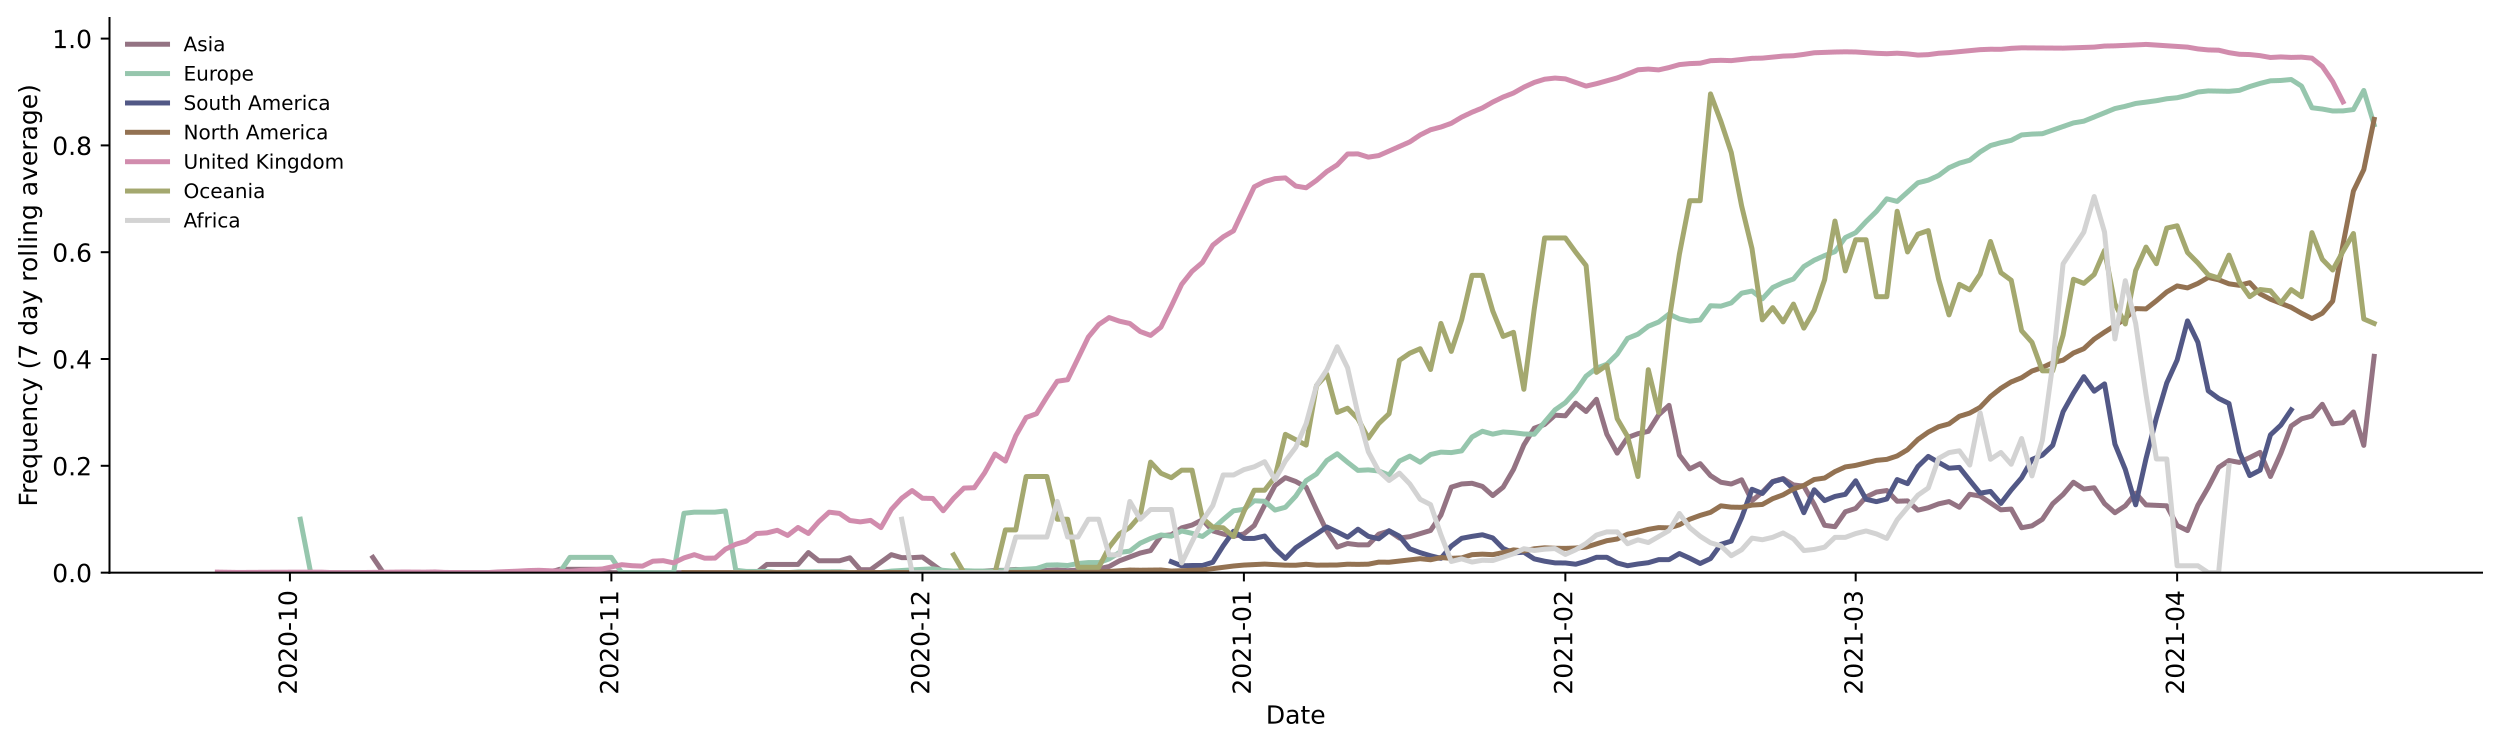 <?xml version="1.0" encoding="utf-8" standalone="no"?>
<!DOCTYPE svg PUBLIC "-//W3C//DTD SVG 1.1//EN"
  "http://www.w3.org/Graphics/SVG/1.1/DTD/svg11.dtd">
<!-- Created with matplotlib (https://matplotlib.org/) -->
<svg height="298.621pt" version="1.1" viewBox="0 0 999.581 298.621" width="999.581pt" xmlns="http://www.w3.org/2000/svg" xmlns:xlink="http://www.w3.org/1999/xlink">
 <defs>
  <style type="text/css">*{stroke-linecap:butt;stroke-linejoin:round;}</style>
 </defs>
 <g id="figure_1">
  <g id="patch_1">
   <path d="M 0 298.621 
L 999.581 298.621 
L 999.581 0 
L 0 0 
z
" style="fill:#ffffff;"/>
  </g>
  <g id="axes_1">
   <g id="patch_2">
    <path d="M 43.781 228.96 
L 992.381 228.96 
L 992.381 7.2 
L 43.781 7.2 
z
" style="fill:#ffffff;"/>
   </g>
   <g id="matplotlib.axis_1">
    <g id="xtick_1">
     <g id="line2d_1">
      <defs>
       <path d="M 0 0 
L 0 3.5 
" id="m23e1d01423" style="stroke:#000000;stroke-width:0.8;"/>
      </defs>
      <g>
       <use style="stroke:#000000;stroke-width:0.8;" x="115.921" xlink:href="#m23e1d01423" y="228.96"/>
      </g>
     </g>
     <g id="text_1">
      <!-- 2020-10 -->
      <g transform="translate(118.681 277.743)rotate(-90)scale(0.1 -0.1)">
       <defs>
        <path d="M 19.188 8.297 
L 53.609 8.297 
L 53.609 0 
L 7.328 0 
L 7.328 8.297 
Q 12.938 14.109 22.625 23.891 
Q 32.328 33.688 34.812 36.531 
Q 39.547 41.844 41.422 45.531 
Q 43.312 49.219 43.312 52.781 
Q 43.312 58.594 39.234 62.25 
Q 35.156 65.922 28.609 65.922 
Q 23.969 65.922 18.812 64.312 
Q 13.672 62.703 7.812 59.422 
L 7.812 69.391 
Q 13.766 71.781 18.938 73 
Q 24.125 74.219 28.422 74.219 
Q 39.75 74.219 46.484 68.547 
Q 53.219 62.891 53.219 53.422 
Q 53.219 48.922 51.531 44.891 
Q 49.859 40.875 45.406 35.406 
Q 44.188 33.984 37.641 27.219 
Q 31.109 20.453 19.188 8.297 
z
" id="DejaVuSans-50"/>
        <path d="M 31.781 66.406 
Q 24.172 66.406 20.328 58.906 
Q 16.5 51.422 16.5 36.375 
Q 16.5 21.391 20.328 13.891 
Q 24.172 6.391 31.781 6.391 
Q 39.453 6.391 43.281 13.891 
Q 47.125 21.391 47.125 36.375 
Q 47.125 51.422 43.281 58.906 
Q 39.453 66.406 31.781 66.406 
z
M 31.781 74.219 
Q 44.047 74.219 50.516 64.516 
Q 56.984 54.828 56.984 36.375 
Q 56.984 17.969 50.516 8.266 
Q 44.047 -1.422 31.781 -1.422 
Q 19.531 -1.422 13.062 8.266 
Q 6.594 17.969 6.594 36.375 
Q 6.594 54.828 13.062 64.516 
Q 19.531 74.219 31.781 74.219 
z
" id="DejaVuSans-48"/>
        <path d="M 4.891 31.391 
L 31.203 31.391 
L 31.203 23.391 
L 4.891 23.391 
z
" id="DejaVuSans-45"/>
        <path d="M 12.406 8.297 
L 28.516 8.297 
L 28.516 63.922 
L 10.984 60.406 
L 10.984 69.391 
L 28.422 72.906 
L 38.281 72.906 
L 38.281 8.297 
L 54.391 8.297 
L 54.391 0 
L 12.406 0 
z
" id="DejaVuSans-49"/>
       </defs>
       <use xlink:href="#DejaVuSans-50"/>
       <use x="63.623" xlink:href="#DejaVuSans-48"/>
       <use x="127.246" xlink:href="#DejaVuSans-50"/>
       <use x="190.869" xlink:href="#DejaVuSans-48"/>
       <use x="254.492" xlink:href="#DejaVuSans-45"/>
       <use x="290.576" xlink:href="#DejaVuSans-49"/>
       <use x="354.199" xlink:href="#DejaVuSans-48"/>
      </g>
     </g>
    </g>
    <g id="xtick_2">
     <g id="line2d_2">
      <g>
       <use style="stroke:#000000;stroke-width:0.8;" x="244.447" xlink:href="#m23e1d01423" y="228.96"/>
      </g>
     </g>
     <g id="text_2">
      <!-- 2020-11 -->
      <g transform="translate(247.206 277.743)rotate(-90)scale(0.1 -0.1)">
       <use xlink:href="#DejaVuSans-50"/>
       <use x="63.623" xlink:href="#DejaVuSans-48"/>
       <use x="127.246" xlink:href="#DejaVuSans-50"/>
       <use x="190.869" xlink:href="#DejaVuSans-48"/>
       <use x="254.492" xlink:href="#DejaVuSans-45"/>
       <use x="290.576" xlink:href="#DejaVuSans-49"/>
       <use x="354.199" xlink:href="#DejaVuSans-49"/>
      </g>
     </g>
    </g>
    <g id="xtick_3">
     <g id="line2d_3">
      <g>
       <use style="stroke:#000000;stroke-width:0.8;" x="368.826" xlink:href="#m23e1d01423" y="228.96"/>
      </g>
     </g>
     <g id="text_3">
      <!-- 2020-12 -->
      <g transform="translate(371.585 277.743)rotate(-90)scale(0.1 -0.1)">
       <use xlink:href="#DejaVuSans-50"/>
       <use x="63.623" xlink:href="#DejaVuSans-48"/>
       <use x="127.246" xlink:href="#DejaVuSans-50"/>
       <use x="190.869" xlink:href="#DejaVuSans-48"/>
       <use x="254.492" xlink:href="#DejaVuSans-45"/>
       <use x="290.576" xlink:href="#DejaVuSans-49"/>
       <use x="354.199" xlink:href="#DejaVuSans-50"/>
      </g>
     </g>
    </g>
    <g id="xtick_4">
     <g id="line2d_4">
      <g>
       <use style="stroke:#000000;stroke-width:0.8;" x="497.351" xlink:href="#m23e1d01423" y="228.96"/>
      </g>
     </g>
     <g id="text_4">
      <!-- 2021-01 -->
      <g transform="translate(500.111 277.743)rotate(-90)scale(0.1 -0.1)">
       <use xlink:href="#DejaVuSans-50"/>
       <use x="63.623" xlink:href="#DejaVuSans-48"/>
       <use x="127.246" xlink:href="#DejaVuSans-50"/>
       <use x="190.869" xlink:href="#DejaVuSans-49"/>
       <use x="254.492" xlink:href="#DejaVuSans-45"/>
       <use x="290.576" xlink:href="#DejaVuSans-48"/>
       <use x="354.199" xlink:href="#DejaVuSans-49"/>
      </g>
     </g>
    </g>
    <g id="xtick_5">
     <g id="line2d_5">
      <g>
       <use style="stroke:#000000;stroke-width:0.8;" x="625.877" xlink:href="#m23e1d01423" y="228.96"/>
      </g>
     </g>
     <g id="text_5">
      <!-- 2021-02 -->
      <g transform="translate(628.636 277.743)rotate(-90)scale(0.1 -0.1)">
       <use xlink:href="#DejaVuSans-50"/>
       <use x="63.623" xlink:href="#DejaVuSans-48"/>
       <use x="127.246" xlink:href="#DejaVuSans-50"/>
       <use x="190.869" xlink:href="#DejaVuSans-49"/>
       <use x="254.492" xlink:href="#DejaVuSans-45"/>
       <use x="290.576" xlink:href="#DejaVuSans-48"/>
       <use x="354.199" xlink:href="#DejaVuSans-50"/>
      </g>
     </g>
    </g>
    <g id="xtick_6">
     <g id="line2d_6">
      <g>
       <use style="stroke:#000000;stroke-width:0.8;" x="741.964" xlink:href="#m23e1d01423" y="228.96"/>
      </g>
     </g>
     <g id="text_6">
      <!-- 2021-03 -->
      <g transform="translate(744.723 277.743)rotate(-90)scale(0.1 -0.1)">
       <defs>
        <path d="M 40.578 39.312 
Q 47.656 37.797 51.625 33 
Q 55.609 28.219 55.609 21.188 
Q 55.609 10.406 48.188 4.484 
Q 40.766 -1.422 27.094 -1.422 
Q 22.516 -1.422 17.656 -0.516 
Q 12.797 0.391 7.625 2.203 
L 7.625 11.719 
Q 11.719 9.328 16.594 8.109 
Q 21.484 6.891 26.812 6.891 
Q 36.078 6.891 40.938 10.547 
Q 45.797 14.203 45.797 21.188 
Q 45.797 27.641 41.281 31.266 
Q 36.766 34.906 28.719 34.906 
L 20.219 34.906 
L 20.219 43.016 
L 29.109 43.016 
Q 36.375 43.016 40.234 45.922 
Q 44.094 48.828 44.094 54.297 
Q 44.094 59.906 40.109 62.906 
Q 36.141 65.922 28.719 65.922 
Q 24.656 65.922 20.016 65.031 
Q 15.375 64.156 9.812 62.312 
L 9.812 71.094 
Q 15.438 72.656 20.344 73.438 
Q 25.25 74.219 29.594 74.219 
Q 40.828 74.219 47.359 69.109 
Q 53.906 64.016 53.906 55.328 
Q 53.906 49.266 50.438 45.094 
Q 46.969 40.922 40.578 39.312 
z
" id="DejaVuSans-51"/>
       </defs>
       <use xlink:href="#DejaVuSans-50"/>
       <use x="63.623" xlink:href="#DejaVuSans-48"/>
       <use x="127.246" xlink:href="#DejaVuSans-50"/>
       <use x="190.869" xlink:href="#DejaVuSans-49"/>
       <use x="254.492" xlink:href="#DejaVuSans-45"/>
       <use x="290.576" xlink:href="#DejaVuSans-48"/>
       <use x="354.199" xlink:href="#DejaVuSans-51"/>
      </g>
     </g>
    </g>
    <g id="xtick_7">
     <g id="line2d_7">
      <g>
       <use style="stroke:#000000;stroke-width:0.8;" x="870.489" xlink:href="#m23e1d01423" y="228.96"/>
      </g>
     </g>
     <g id="text_7">
      <!-- 2021-04 -->
      <g transform="translate(873.249 277.743)rotate(-90)scale(0.1 -0.1)">
       <defs>
        <path d="M 37.797 64.312 
L 12.891 25.391 
L 37.797 25.391 
z
M 35.203 72.906 
L 47.609 72.906 
L 47.609 25.391 
L 58.016 25.391 
L 58.016 17.188 
L 47.609 17.188 
L 47.609 0 
L 37.797 0 
L 37.797 17.188 
L 4.891 17.188 
L 4.891 26.703 
z
" id="DejaVuSans-52"/>
       </defs>
       <use xlink:href="#DejaVuSans-50"/>
       <use x="63.623" xlink:href="#DejaVuSans-48"/>
       <use x="127.246" xlink:href="#DejaVuSans-50"/>
       <use x="190.869" xlink:href="#DejaVuSans-49"/>
       <use x="254.492" xlink:href="#DejaVuSans-45"/>
       <use x="290.576" xlink:href="#DejaVuSans-48"/>
       <use x="354.199" xlink:href="#DejaVuSans-52"/>
      </g>
     </g>
    </g>
    <g id="text_8">
     <!-- Date -->
     <g transform="translate(506.13 289.341)scale(0.1 -0.1)">
      <defs>
       <path d="M 19.672 64.797 
L 19.672 8.109 
L 31.594 8.109 
Q 46.688 8.109 53.688 14.938 
Q 60.688 21.781 60.688 36.531 
Q 60.688 51.172 53.688 57.984 
Q 46.688 64.797 31.594 64.797 
z
M 9.812 72.906 
L 30.078 72.906 
Q 51.266 72.906 61.172 64.094 
Q 71.094 55.281 71.094 36.531 
Q 71.094 17.672 61.125 8.828 
Q 51.172 0 30.078 0 
L 9.812 0 
z
" id="DejaVuSans-68"/>
       <path d="M 34.281 27.484 
Q 23.391 27.484 19.188 25 
Q 14.984 22.516 14.984 16.5 
Q 14.984 11.719 18.141 8.906 
Q 21.297 6.109 26.703 6.109 
Q 34.188 6.109 38.703 11.406 
Q 43.219 16.703 43.219 25.484 
L 43.219 27.484 
z
M 52.203 31.203 
L 52.203 0 
L 43.219 0 
L 43.219 8.297 
Q 40.141 3.328 35.547 0.953 
Q 30.953 -1.422 24.312 -1.422 
Q 15.922 -1.422 10.953 3.297 
Q 6 8.016 6 15.922 
Q 6 25.141 12.172 29.828 
Q 18.359 34.516 30.609 34.516 
L 43.219 34.516 
L 43.219 35.406 
Q 43.219 41.609 39.141 45 
Q 35.062 48.391 27.688 48.391 
Q 23 48.391 18.547 47.266 
Q 14.109 46.141 10.016 43.891 
L 10.016 52.203 
Q 14.938 54.109 19.578 55.047 
Q 24.219 56 28.609 56 
Q 40.484 56 46.344 49.844 
Q 52.203 43.703 52.203 31.203 
z
" id="DejaVuSans-97"/>
       <path d="M 18.312 70.219 
L 18.312 54.688 
L 36.812 54.688 
L 36.812 47.703 
L 18.312 47.703 
L 18.312 18.016 
Q 18.312 11.328 20.141 9.422 
Q 21.969 7.516 27.594 7.516 
L 36.812 7.516 
L 36.812 0 
L 27.594 0 
Q 17.188 0 13.234 3.875 
Q 9.281 7.766 9.281 18.016 
L 9.281 47.703 
L 2.688 47.703 
L 2.688 54.688 
L 9.281 54.688 
L 9.281 70.219 
z
" id="DejaVuSans-116"/>
       <path d="M 56.203 29.594 
L 56.203 25.203 
L 14.891 25.203 
Q 15.484 15.922 20.484 11.062 
Q 25.484 6.203 34.422 6.203 
Q 39.594 6.203 44.453 7.469 
Q 49.312 8.734 54.109 11.281 
L 54.109 2.781 
Q 49.266 0.734 44.188 -0.344 
Q 39.109 -1.422 33.891 -1.422 
Q 20.797 -1.422 13.156 6.188 
Q 5.516 13.812 5.516 26.812 
Q 5.516 40.234 12.766 48.109 
Q 20.016 56 32.328 56 
Q 43.359 56 49.781 48.891 
Q 56.203 41.797 56.203 29.594 
z
M 47.219 32.234 
Q 47.125 39.594 43.094 43.984 
Q 39.062 48.391 32.422 48.391 
Q 24.906 48.391 20.391 44.141 
Q 15.875 39.891 15.188 32.172 
z
" id="DejaVuSans-101"/>
      </defs>
      <use xlink:href="#DejaVuSans-68"/>
      <use x="77.002" xlink:href="#DejaVuSans-97"/>
      <use x="138.281" xlink:href="#DejaVuSans-116"/>
      <use x="177.49" xlink:href="#DejaVuSans-101"/>
     </g>
    </g>
   </g>
   <g id="matplotlib.axis_2">
    <g id="ytick_1">
     <g id="line2d_8">
      <defs>
       <path d="M 0 0 
L -3.5 0 
" id="m9b2d8caaba" style="stroke:#000000;stroke-width:0.8;"/>
      </defs>
      <g>
       <use style="stroke:#000000;stroke-width:0.8;" x="43.781" xlink:href="#m9b2d8caaba" y="228.96"/>
      </g>
     </g>
     <g id="text_9">
      <!-- 0.0 -->
      <g transform="translate(20.878 232.759)scale(0.1 -0.1)">
       <defs>
        <path d="M 10.688 12.406 
L 21 12.406 
L 21 0 
L 10.688 0 
z
" id="DejaVuSans-46"/>
       </defs>
       <use xlink:href="#DejaVuSans-48"/>
       <use x="63.623" xlink:href="#DejaVuSans-46"/>
       <use x="95.41" xlink:href="#DejaVuSans-48"/>
      </g>
     </g>
    </g>
    <g id="ytick_2">
     <g id="line2d_9">
      <g>
       <use style="stroke:#000000;stroke-width:0.8;" x="43.781" xlink:href="#m9b2d8caaba" y="186.254"/>
      </g>
     </g>
     <g id="text_10">
      <!-- 0.2 -->
      <g transform="translate(20.878 190.054)scale(0.1 -0.1)">
       <use xlink:href="#DejaVuSans-48"/>
       <use x="63.623" xlink:href="#DejaVuSans-46"/>
       <use x="95.41" xlink:href="#DejaVuSans-50"/>
      </g>
     </g>
    </g>
    <g id="ytick_3">
     <g id="line2d_10">
      <g>
       <use style="stroke:#000000;stroke-width:0.8;" x="43.781" xlink:href="#m9b2d8caaba" y="143.549"/>
      </g>
     </g>
     <g id="text_11">
      <!-- 0.4 -->
      <g transform="translate(20.878 147.348)scale(0.1 -0.1)">
       <use xlink:href="#DejaVuSans-48"/>
       <use x="63.623" xlink:href="#DejaVuSans-46"/>
       <use x="95.41" xlink:href="#DejaVuSans-52"/>
      </g>
     </g>
    </g>
    <g id="ytick_4">
     <g id="line2d_11">
      <g>
       <use style="stroke:#000000;stroke-width:0.8;" x="43.781" xlink:href="#m9b2d8caaba" y="100.843"/>
      </g>
     </g>
     <g id="text_12">
      <!-- 0.6 -->
      <g transform="translate(20.878 104.643)scale(0.1 -0.1)">
       <defs>
        <path d="M 33.016 40.375 
Q 26.375 40.375 22.484 35.828 
Q 18.609 31.297 18.609 23.391 
Q 18.609 15.531 22.484 10.953 
Q 26.375 6.391 33.016 6.391 
Q 39.656 6.391 43.531 10.953 
Q 47.406 15.531 47.406 23.391 
Q 47.406 31.297 43.531 35.828 
Q 39.656 40.375 33.016 40.375 
z
M 52.594 71.297 
L 52.594 62.312 
Q 48.875 64.062 45.094 64.984 
Q 41.312 65.922 37.594 65.922 
Q 27.828 65.922 22.672 59.328 
Q 17.531 52.734 16.797 39.406 
Q 19.672 43.656 24.016 45.922 
Q 28.375 48.188 33.594 48.188 
Q 44.578 48.188 50.953 41.516 
Q 57.328 34.859 57.328 23.391 
Q 57.328 12.156 50.688 5.359 
Q 44.047 -1.422 33.016 -1.422 
Q 20.359 -1.422 13.672 8.266 
Q 6.984 17.969 6.984 36.375 
Q 6.984 53.656 15.188 63.938 
Q 23.391 74.219 37.203 74.219 
Q 40.922 74.219 44.703 73.484 
Q 48.484 72.75 52.594 71.297 
z
" id="DejaVuSans-54"/>
       </defs>
       <use xlink:href="#DejaVuSans-48"/>
       <use x="63.623" xlink:href="#DejaVuSans-46"/>
       <use x="95.41" xlink:href="#DejaVuSans-54"/>
      </g>
     </g>
    </g>
    <g id="ytick_5">
     <g id="line2d_12">
      <g>
       <use style="stroke:#000000;stroke-width:0.8;" x="43.781" xlink:href="#m9b2d8caaba" y="58.138"/>
      </g>
     </g>
     <g id="text_13">
      <!-- 0.8 -->
      <g transform="translate(20.878 61.937)scale(0.1 -0.1)">
       <defs>
        <path d="M 31.781 34.625 
Q 24.75 34.625 20.719 30.859 
Q 16.703 27.094 16.703 20.516 
Q 16.703 13.922 20.719 10.156 
Q 24.75 6.391 31.781 6.391 
Q 38.812 6.391 42.859 10.172 
Q 46.922 13.969 46.922 20.516 
Q 46.922 27.094 42.891 30.859 
Q 38.875 34.625 31.781 34.625 
z
M 21.922 38.812 
Q 15.578 40.375 12.031 44.719 
Q 8.5 49.078 8.5 55.328 
Q 8.5 64.062 14.719 69.141 
Q 20.953 74.219 31.781 74.219 
Q 42.672 74.219 48.875 69.141 
Q 55.078 64.062 55.078 55.328 
Q 55.078 49.078 51.531 44.719 
Q 48 40.375 41.703 38.812 
Q 48.828 37.156 52.797 32.312 
Q 56.781 27.484 56.781 20.516 
Q 56.781 9.906 50.312 4.234 
Q 43.844 -1.422 31.781 -1.422 
Q 19.734 -1.422 13.25 4.234 
Q 6.781 9.906 6.781 20.516 
Q 6.781 27.484 10.781 32.312 
Q 14.797 37.156 21.922 38.812 
z
M 18.312 54.391 
Q 18.312 48.734 21.844 45.562 
Q 25.391 42.391 31.781 42.391 
Q 38.141 42.391 41.719 45.562 
Q 45.312 48.734 45.312 54.391 
Q 45.312 60.062 41.719 63.234 
Q 38.141 66.406 31.781 66.406 
Q 25.391 66.406 21.844 63.234 
Q 18.312 60.062 18.312 54.391 
z
" id="DejaVuSans-56"/>
       </defs>
       <use xlink:href="#DejaVuSans-48"/>
       <use x="63.623" xlink:href="#DejaVuSans-46"/>
       <use x="95.41" xlink:href="#DejaVuSans-56"/>
      </g>
     </g>
    </g>
    <g id="ytick_6">
     <g id="line2d_13">
      <g>
       <use style="stroke:#000000;stroke-width:0.8;" x="43.781" xlink:href="#m9b2d8caaba" y="15.432"/>
      </g>
     </g>
     <g id="text_14">
      <!-- 1.0 -->
      <g transform="translate(20.878 19.232)scale(0.1 -0.1)">
       <use xlink:href="#DejaVuSans-49"/>
       <use x="63.623" xlink:href="#DejaVuSans-46"/>
       <use x="95.41" xlink:href="#DejaVuSans-48"/>
      </g>
     </g>
    </g>
    <g id="text_15">
     <!-- Frequency (7 day rolling average) -->
     <g transform="translate(14.798 202.529)rotate(-90)scale(0.1 -0.1)">
      <defs>
       <path d="M 9.812 72.906 
L 51.703 72.906 
L 51.703 64.594 
L 19.672 64.594 
L 19.672 43.109 
L 48.578 43.109 
L 48.578 34.812 
L 19.672 34.812 
L 19.672 0 
L 9.812 0 
z
" id="DejaVuSans-70"/>
       <path d="M 41.109 46.297 
Q 39.594 47.172 37.812 47.578 
Q 36.031 48 33.891 48 
Q 26.266 48 22.188 43.047 
Q 18.109 38.094 18.109 28.812 
L 18.109 0 
L 9.078 0 
L 9.078 54.688 
L 18.109 54.688 
L 18.109 46.188 
Q 20.953 51.172 25.484 53.578 
Q 30.031 56 36.531 56 
Q 37.453 56 38.578 55.875 
Q 39.703 55.766 41.062 55.516 
z
" id="DejaVuSans-114"/>
       <path d="M 14.797 27.297 
Q 14.797 17.391 18.875 11.75 
Q 22.953 6.109 30.078 6.109 
Q 37.203 6.109 41.297 11.75 
Q 45.406 17.391 45.406 27.297 
Q 45.406 37.203 41.297 42.844 
Q 37.203 48.484 30.078 48.484 
Q 22.953 48.484 18.875 42.844 
Q 14.797 37.203 14.797 27.297 
z
M 45.406 8.203 
Q 42.578 3.328 38.25 0.953 
Q 33.938 -1.422 27.875 -1.422 
Q 17.969 -1.422 11.734 6.484 
Q 5.516 14.406 5.516 27.297 
Q 5.516 40.188 11.734 48.094 
Q 17.969 56 27.875 56 
Q 33.938 56 38.25 53.625 
Q 42.578 51.266 45.406 46.391 
L 45.406 54.688 
L 54.391 54.688 
L 54.391 -20.797 
L 45.406 -20.797 
z
" id="DejaVuSans-113"/>
       <path d="M 8.5 21.578 
L 8.5 54.688 
L 17.484 54.688 
L 17.484 21.922 
Q 17.484 14.156 20.5 10.266 
Q 23.531 6.391 29.594 6.391 
Q 36.859 6.391 41.078 11.031 
Q 45.312 15.672 45.312 23.688 
L 45.312 54.688 
L 54.297 54.688 
L 54.297 0 
L 45.312 0 
L 45.312 8.406 
Q 42.047 3.422 37.719 1 
Q 33.406 -1.422 27.688 -1.422 
Q 18.266 -1.422 13.375 4.438 
Q 8.5 10.297 8.5 21.578 
z
M 31.109 56 
z
" id="DejaVuSans-117"/>
       <path d="M 54.891 33.016 
L 54.891 0 
L 45.906 0 
L 45.906 32.719 
Q 45.906 40.484 42.875 44.328 
Q 39.844 48.188 33.797 48.188 
Q 26.516 48.188 22.312 43.547 
Q 18.109 38.922 18.109 30.906 
L 18.109 0 
L 9.078 0 
L 9.078 54.688 
L 18.109 54.688 
L 18.109 46.188 
Q 21.344 51.125 25.703 53.562 
Q 30.078 56 35.797 56 
Q 45.219 56 50.047 50.172 
Q 54.891 44.344 54.891 33.016 
z
" id="DejaVuSans-110"/>
       <path d="M 48.781 52.594 
L 48.781 44.188 
Q 44.969 46.297 41.141 47.344 
Q 37.312 48.391 33.406 48.391 
Q 24.656 48.391 19.812 42.844 
Q 14.984 37.312 14.984 27.297 
Q 14.984 17.281 19.812 11.734 
Q 24.656 6.203 33.406 6.203 
Q 37.312 6.203 41.141 7.25 
Q 44.969 8.297 48.781 10.406 
L 48.781 2.094 
Q 45.016 0.344 40.984 -0.531 
Q 36.969 -1.422 32.422 -1.422 
Q 20.062 -1.422 12.781 6.344 
Q 5.516 14.109 5.516 27.297 
Q 5.516 40.672 12.859 48.328 
Q 20.219 56 33.016 56 
Q 37.156 56 41.109 55.141 
Q 45.062 54.297 48.781 52.594 
z
" id="DejaVuSans-99"/>
       <path d="M 32.172 -5.078 
Q 28.375 -14.844 24.75 -17.812 
Q 21.141 -20.797 15.094 -20.797 
L 7.906 -20.797 
L 7.906 -13.281 
L 13.188 -13.281 
Q 16.891 -13.281 18.938 -11.516 
Q 21 -9.766 23.484 -3.219 
L 25.094 0.875 
L 2.984 54.688 
L 12.5 54.688 
L 29.594 11.922 
L 46.688 54.688 
L 56.203 54.688 
z
" id="DejaVuSans-121"/>
       <path id="DejaVuSans-32"/>
       <path d="M 31 75.875 
Q 24.469 64.656 21.281 53.656 
Q 18.109 42.672 18.109 31.391 
Q 18.109 20.125 21.312 9.062 
Q 24.516 -2 31 -13.188 
L 23.188 -13.188 
Q 15.875 -1.703 12.234 9.375 
Q 8.594 20.453 8.594 31.391 
Q 8.594 42.281 12.203 53.312 
Q 15.828 64.359 23.188 75.875 
z
" id="DejaVuSans-40"/>
       <path d="M 8.203 72.906 
L 55.078 72.906 
L 55.078 68.703 
L 28.609 0 
L 18.312 0 
L 43.219 64.594 
L 8.203 64.594 
z
" id="DejaVuSans-55"/>
       <path d="M 45.406 46.391 
L 45.406 75.984 
L 54.391 75.984 
L 54.391 0 
L 45.406 0 
L 45.406 8.203 
Q 42.578 3.328 38.25 0.953 
Q 33.938 -1.422 27.875 -1.422 
Q 17.969 -1.422 11.734 6.484 
Q 5.516 14.406 5.516 27.297 
Q 5.516 40.188 11.734 48.094 
Q 17.969 56 27.875 56 
Q 33.938 56 38.25 53.625 
Q 42.578 51.266 45.406 46.391 
z
M 14.797 27.297 
Q 14.797 17.391 18.875 11.75 
Q 22.953 6.109 30.078 6.109 
Q 37.203 6.109 41.297 11.75 
Q 45.406 17.391 45.406 27.297 
Q 45.406 37.203 41.297 42.844 
Q 37.203 48.484 30.078 48.484 
Q 22.953 48.484 18.875 42.844 
Q 14.797 37.203 14.797 27.297 
z
" id="DejaVuSans-100"/>
       <path d="M 30.609 48.391 
Q 23.391 48.391 19.188 42.75 
Q 14.984 37.109 14.984 27.297 
Q 14.984 17.484 19.156 11.844 
Q 23.344 6.203 30.609 6.203 
Q 37.797 6.203 41.984 11.859 
Q 46.188 17.531 46.188 27.297 
Q 46.188 37.016 41.984 42.703 
Q 37.797 48.391 30.609 48.391 
z
M 30.609 56 
Q 42.328 56 49.016 48.375 
Q 55.719 40.766 55.719 27.297 
Q 55.719 13.875 49.016 6.219 
Q 42.328 -1.422 30.609 -1.422 
Q 18.844 -1.422 12.172 6.219 
Q 5.516 13.875 5.516 27.297 
Q 5.516 40.766 12.172 48.375 
Q 18.844 56 30.609 56 
z
" id="DejaVuSans-111"/>
       <path d="M 9.422 75.984 
L 18.406 75.984 
L 18.406 0 
L 9.422 0 
z
" id="DejaVuSans-108"/>
       <path d="M 9.422 54.688 
L 18.406 54.688 
L 18.406 0 
L 9.422 0 
z
M 9.422 75.984 
L 18.406 75.984 
L 18.406 64.594 
L 9.422 64.594 
z
" id="DejaVuSans-105"/>
       <path d="M 45.406 27.984 
Q 45.406 37.75 41.375 43.109 
Q 37.359 48.484 30.078 48.484 
Q 22.859 48.484 18.828 43.109 
Q 14.797 37.75 14.797 27.984 
Q 14.797 18.266 18.828 12.891 
Q 22.859 7.516 30.078 7.516 
Q 37.359 7.516 41.375 12.891 
Q 45.406 18.266 45.406 27.984 
z
M 54.391 6.781 
Q 54.391 -7.172 48.188 -13.984 
Q 42 -20.797 29.203 -20.797 
Q 24.469 -20.797 20.266 -20.094 
Q 16.062 -19.391 12.109 -17.922 
L 12.109 -9.188 
Q 16.062 -11.328 19.922 -12.344 
Q 23.781 -13.375 27.781 -13.375 
Q 36.625 -13.375 41.016 -8.766 
Q 45.406 -4.156 45.406 5.172 
L 45.406 9.625 
Q 42.625 4.781 38.281 2.391 
Q 33.938 0 27.875 0 
Q 17.828 0 11.672 7.656 
Q 5.516 15.328 5.516 27.984 
Q 5.516 40.672 11.672 48.328 
Q 17.828 56 27.875 56 
Q 33.938 56 38.281 53.609 
Q 42.625 51.219 45.406 46.391 
L 45.406 54.688 
L 54.391 54.688 
z
" id="DejaVuSans-103"/>
       <path d="M 2.984 54.688 
L 12.5 54.688 
L 29.594 8.797 
L 46.688 54.688 
L 56.203 54.688 
L 35.688 0 
L 23.484 0 
z
" id="DejaVuSans-118"/>
       <path d="M 8.016 75.875 
L 15.828 75.875 
Q 23.141 64.359 26.781 53.312 
Q 30.422 42.281 30.422 31.391 
Q 30.422 20.453 26.781 9.375 
Q 23.141 -1.703 15.828 -13.188 
L 8.016 -13.188 
Q 14.5 -2 17.703 9.062 
Q 20.906 20.125 20.906 31.391 
Q 20.906 42.672 17.703 53.656 
Q 14.5 64.656 8.016 75.875 
z
" id="DejaVuSans-41"/>
      </defs>
      <use xlink:href="#DejaVuSans-70"/>
      <use x="50.27" xlink:href="#DejaVuSans-114"/>
      <use x="89.133" xlink:href="#DejaVuSans-101"/>
      <use x="150.656" xlink:href="#DejaVuSans-113"/>
      <use x="214.133" xlink:href="#DejaVuSans-117"/>
      <use x="277.512" xlink:href="#DejaVuSans-101"/>
      <use x="339.035" xlink:href="#DejaVuSans-110"/>
      <use x="402.414" xlink:href="#DejaVuSans-99"/>
      <use x="457.395" xlink:href="#DejaVuSans-121"/>
      <use x="516.574" xlink:href="#DejaVuSans-32"/>
      <use x="548.361" xlink:href="#DejaVuSans-40"/>
      <use x="587.375" xlink:href="#DejaVuSans-55"/>
      <use x="650.998" xlink:href="#DejaVuSans-32"/>
      <use x="682.785" xlink:href="#DejaVuSans-100"/>
      <use x="746.262" xlink:href="#DejaVuSans-97"/>
      <use x="807.541" xlink:href="#DejaVuSans-121"/>
      <use x="866.721" xlink:href="#DejaVuSans-32"/>
      <use x="898.508" xlink:href="#DejaVuSans-114"/>
      <use x="937.371" xlink:href="#DejaVuSans-111"/>
      <use x="998.553" xlink:href="#DejaVuSans-108"/>
      <use x="1026.336" xlink:href="#DejaVuSans-108"/>
      <use x="1054.119" xlink:href="#DejaVuSans-105"/>
      <use x="1081.902" xlink:href="#DejaVuSans-110"/>
      <use x="1145.281" xlink:href="#DejaVuSans-103"/>
      <use x="1208.758" xlink:href="#DejaVuSans-32"/>
      <use x="1240.545" xlink:href="#DejaVuSans-97"/>
      <use x="1301.824" xlink:href="#DejaVuSans-118"/>
      <use x="1361.004" xlink:href="#DejaVuSans-101"/>
      <use x="1422.527" xlink:href="#DejaVuSans-114"/>
      <use x="1463.641" xlink:href="#DejaVuSans-97"/>
      <use x="1524.92" xlink:href="#DejaVuSans-103"/>
      <use x="1588.396" xlink:href="#DejaVuSans-101"/>
      <use x="1649.92" xlink:href="#DejaVuSans-41"/>
     </g>
    </g>
   </g>
   <g id="line2d_14">
    <path clip-path="url(#pe3b04ef12e)" d="M 149.089 222.859 
L 153.235 228.96 
L 219.571 228.96 
L 223.717 227.625 
L 240.301 227.625 
L 244.447 228.96 
L 302.49 228.96 
L 306.636 225.675 
L 319.074 225.675 
L 323.22 220.93 
L 327.366 224.215 
L 335.658 224.215 
L 339.804 223.029 
L 343.95 227.774 
L 348.096 227.774 
L 356.388 221.778 
L 360.534 222.964 
L 364.68 222.964 
L 368.826 222.728 
L 377.118 228.724 
L 389.556 228.646 
L 393.702 228.435 
L 397.848 228.039 
L 401.994 228.039 
L 406.14 227.674 
L 414.432 228.2 
L 422.724 227.812 
L 426.87 228.177 
L 431.016 227.95 
L 435.162 227.046 
L 439.308 227.418 
L 443.454 226.51 
L 447.6 224.228 
L 455.892 221.121 
L 460.038 220.146 
L 464.184 214.227 
L 468.33 213.84 
L 472.475 211.059 
L 476.621 209.927 
L 480.767 207.817 
L 484.913 212.273 
L 489.059 213.494 
L 493.205 214.401 
L 497.351 213.468 
L 501.497 210.111 
L 505.643 201.99 
L 509.789 194.143 
L 513.935 190.986 
L 518.081 192.51 
L 522.227 194.804 
L 526.373 203.795 
L 530.519 212.401 
L 534.665 218.743 
L 538.811 217.312 
L 542.957 217.835 
L 547.103 217.835 
L 551.249 213.575 
L 555.395 212.32 
L 559.541 215.12 
L 563.687 214.591 
L 571.979 212.109 
L 576.125 205.956 
L 580.271 194.778 
L 584.417 193.507 
L 588.563 193.235 
L 592.709 194.479 
L 596.855 198.139 
L 601.001 194.795 
L 605.147 187.702 
L 609.293 177.897 
L 613.439 171.222 
L 617.585 169.702 
L 621.731 166 
L 625.877 166.256 
L 630.023 161.208 
L 634.169 164.532 
L 638.315 159.648 
L 642.461 173.622 
L 646.607 181.181 
L 650.753 174.947 
L 654.899 173.401 
L 659.045 172.474 
L 663.191 165.863 
L 667.336 162.08 
L 671.482 181.987 
L 675.628 187.468 
L 679.774 185.386 
L 683.92 190.183 
L 688.066 192.821 
L 692.212 193.519 
L 696.358 191.839 
L 700.504 200.202 
L 704.65 196.752 
L 708.796 192.5 
L 712.942 191.353 
L 717.088 193.887 
L 721.234 194.393 
L 725.38 201.67 
L 729.526 210.029 
L 733.672 210.591 
L 737.818 204.625 
L 741.964 203.286 
L 746.11 198.744 
L 750.256 196.743 
L 754.402 196.128 
L 758.548 200.406 
L 762.694 200.27 
L 766.84 203.975 
L 770.986 203.011 
L 775.132 201.455 
L 779.278 200.549 
L 783.424 202.825 
L 787.57 197.638 
L 791.716 198.326 
L 800.008 203.842 
L 804.154 203.542 
L 808.3 211.01 
L 812.446 210.256 
L 816.592 207.65 
L 820.738 201.404 
L 824.884 197.713 
L 829.03 192.814 
L 833.176 195.55 
L 837.322 195.023 
L 841.468 201.366 
L 845.614 205.004 
L 849.76 202.252 
L 853.906 197.177 
L 858.052 201.875 
L 866.343 202.241 
L 870.489 210.108 
L 874.635 212.133 
L 878.781 202.018 
L 882.927 194.848 
L 887.073 186.868 
L 891.219 184.124 
L 895.365 184.887 
L 899.511 182.957 
L 903.657 180.87 
L 907.803 190.516 
L 911.949 181.272 
L 916.095 170.318 
L 920.241 167.471 
L 924.387 166.328 
L 928.533 161.65 
L 932.679 169.48 
L 936.825 168.994 
L 940.971 164.724 
L 945.117 178.069 
L 949.263 142.481 
L 949.263 142.481 
" style="fill:none;stroke:#947383;stroke-linecap:square;stroke-width:2;"/>
   </g>
   <g id="line2d_15">
    <path clip-path="url(#pe3b04ef12e)" d="M 120.067 207.607 
L 124.213 228.96 
L 223.717 228.96 
L 227.863 222.859 
L 244.447 222.859 
L 248.593 228.96 
L 269.323 228.96 
L 273.468 205.235 
L 277.614 204.773 
L 285.906 204.773 
L 290.052 204.282 
L 294.198 228.007 
L 298.344 228.469 
L 306.636 228.469 
L 310.782 228.96 
L 314.928 228.96 
L 319.074 228.648 
L 335.658 228.584 
L 339.804 228.895 
L 352.242 228.895 
L 356.388 228.35 
L 364.68 227.855 
L 372.972 227.435 
L 377.118 228.045 
L 381.264 228.344 
L 385.41 228.151 
L 389.556 228.318 
L 397.848 228.352 
L 414.432 227.313 
L 418.578 225.948 
L 422.724 225.844 
L 426.87 226.115 
L 431.016 225.308 
L 435.162 224.934 
L 439.308 224.944 
L 443.454 223.478 
L 447.6 220.898 
L 451.746 220.353 
L 455.892 217.172 
L 460.038 215.303 
L 464.184 213.894 
L 468.33 214.394 
L 472.475 212.297 
L 476.621 213.249 
L 480.767 214.486 
L 484.913 211.43 
L 489.059 207.72 
L 493.205 204.236 
L 497.351 203.644 
L 501.497 200.22 
L 505.643 200.439 
L 509.789 203.944 
L 513.935 202.822 
L 518.081 198.377 
L 522.227 192.188 
L 526.373 189.512 
L 530.519 184.131 
L 534.665 181.427 
L 538.811 184.856 
L 542.957 188.082 
L 547.103 187.872 
L 551.249 188.31 
L 555.395 189.938 
L 559.541 184.345 
L 563.687 182.381 
L 567.833 184.806 
L 571.979 181.729 
L 576.125 180.778 
L 580.271 180.958 
L 584.417 180.278 
L 588.563 174.702 
L 592.709 172.429 
L 596.855 173.572 
L 601.001 172.718 
L 605.147 172.994 
L 609.293 173.518 
L 613.439 173.622 
L 621.731 163.887 
L 625.877 160.985 
L 630.023 156.399 
L 634.169 150.386 
L 638.315 147.208 
L 642.461 145.648 
L 646.607 141.573 
L 650.753 135.289 
L 654.899 133.606 
L 659.045 130.439 
L 663.191 128.749 
L 667.336 125.57 
L 671.482 127.523 
L 675.628 128.38 
L 679.774 127.972 
L 683.92 122.247 
L 688.066 122.417 
L 692.212 121.119 
L 696.358 117.222 
L 700.504 116.362 
L 704.65 119.474 
L 708.796 114.95 
L 712.942 113.021 
L 717.088 111.557 
L 721.234 106.568 
L 725.38 104.044 
L 729.526 102.195 
L 733.672 100.605 
L 737.818 94.994 
L 741.964 93.016 
L 746.11 88.583 
L 750.256 84.54 
L 754.402 79.496 
L 758.548 80.522 
L 766.84 73.073 
L 770.986 72.031 
L 775.132 70.147 
L 779.278 67.064 
L 783.424 65.226 
L 787.57 64.052 
L 791.716 60.749 
L 795.862 58.195 
L 800.008 57.035 
L 804.154 56.116 
L 808.3 53.953 
L 812.446 53.614 
L 816.592 53.46 
L 829.03 49.141 
L 833.176 48.449 
L 845.614 43.409 
L 849.76 42.493 
L 853.906 41.374 
L 862.198 40.265 
L 866.343 39.487 
L 870.489 39.077 
L 874.635 38.107 
L 878.781 36.787 
L 882.927 36.35 
L 891.219 36.516 
L 895.365 36.131 
L 899.511 34.606 
L 903.657 33.349 
L 907.803 32.309 
L 911.949 32.175 
L 916.095 31.786 
L 920.241 34.437 
L 924.387 43.083 
L 928.533 43.6 
L 932.679 44.372 
L 936.825 44.336 
L 940.971 43.806 
L 945.117 36.171 
L 949.263 49.882 
L 949.263 49.882 
" style="fill:none;stroke:#96c6ad;stroke-linecap:square;stroke-width:2;"/>
   </g>
   <g id="line2d_16">
    <path clip-path="url(#pe3b04ef12e)" d="M 468.33 224.592 
L 472.475 226.234 
L 476.621 226.113 
L 480.767 226.113 
L 484.913 224.819 
L 489.059 218.249 
L 493.205 212.425 
L 497.351 215.272 
L 501.497 215.272 
L 505.643 214.319 
L 509.789 219.433 
L 513.935 223.285 
L 518.081 219.015 
L 522.227 216.215 
L 526.373 213.535 
L 530.519 210.72 
L 534.665 212.691 
L 538.811 214.79 
L 542.957 211.597 
L 547.103 214.441 
L 551.249 215.427 
L 555.395 212.224 
L 559.541 214.395 
L 563.687 219.44 
L 567.833 220.968 
L 571.979 222.22 
L 576.125 223.233 
L 580.271 218.352 
L 584.417 215.234 
L 588.563 214.454 
L 592.709 213.819 
L 596.855 215.08 
L 601.001 219.294 
L 605.147 221.052 
L 609.293 220.79 
L 613.439 223.459 
L 617.585 224.388 
L 621.731 225.055 
L 625.877 225.092 
L 630.023 225.593 
L 634.169 224.407 
L 638.315 222.825 
L 642.461 222.825 
L 646.607 225.097 
L 650.753 226.192 
L 654.899 225.501 
L 659.045 224.983 
L 663.191 223.762 
L 667.336 223.762 
L 671.482 221.322 
L 675.628 223.199 
L 679.774 225.3 
L 683.92 223.333 
L 688.066 217.639 
L 692.212 216.365 
L 696.358 206.991 
L 700.504 195.629 
L 704.65 197.291 
L 708.796 192.632 
L 712.942 191.493 
L 717.088 195.611 
L 721.234 204.987 
L 725.38 195.835 
L 729.526 200.166 
L 733.672 198.494 
L 737.818 197.649 
L 741.964 192.234 
L 746.11 199.625 
L 750.256 200.581 
L 754.402 199.513 
L 758.548 191.748 
L 762.694 193.38 
L 766.84 186.497 
L 770.986 182.484 
L 775.132 184.883 
L 779.278 187.206 
L 783.424 186.876 
L 787.57 192.078 
L 791.716 197.185 
L 795.862 196.488 
L 800.008 201.287 
L 804.154 195.891 
L 808.3 191.055 
L 812.446 183.723 
L 816.592 181.988 
L 820.738 178.054 
L 824.884 164.64 
L 829.03 157.21 
L 833.176 150.605 
L 837.322 156.414 
L 841.468 153.502 
L 845.614 177.576 
L 849.76 187.691 
L 853.906 201.832 
L 858.052 183.346 
L 862.198 167.121 
L 866.343 153.104 
L 870.489 143.953 
L 874.635 128.31 
L 878.781 136.831 
L 882.927 156.257 
L 887.073 159.299 
L 891.219 161.332 
L 895.365 180.744 
L 899.511 190.152 
L 903.657 187.98 
L 907.803 173.863 
L 911.949 169.981 
L 916.095 163.88 
" style="fill:none;stroke:#525886;stroke-linecap:square;stroke-width:2;"/>
   </g>
   <g id="line2d_17">
    <path clip-path="url(#pe3b04ef12e)" d="M 273.468 228.916 
L 285.906 228.96 
L 431.016 228.85 
L 443.454 228.496 
L 451.746 227.921 
L 455.892 227.994 
L 464.184 227.895 
L 468.33 228.329 
L 480.767 227.895 
L 493.205 226.307 
L 497.351 225.935 
L 505.643 225.543 
L 513.935 225.979 
L 518.081 225.999 
L 522.227 225.62 
L 526.373 225.969 
L 534.665 225.906 
L 538.811 225.588 
L 542.957 225.657 
L 547.103 225.577 
L 551.249 224.758 
L 555.395 224.8 
L 567.833 223.386 
L 571.979 223.812 
L 576.125 222.927 
L 580.271 223.231 
L 584.417 223.075 
L 588.563 221.776 
L 592.709 221.571 
L 596.855 221.779 
L 601.001 220.943 
L 605.147 219.858 
L 609.293 220.296 
L 613.439 219.417 
L 617.585 219.027 
L 621.731 219.217 
L 625.877 219.262 
L 630.023 219.121 
L 634.169 218.748 
L 642.461 216.181 
L 646.607 215.515 
L 650.753 213.583 
L 654.899 212.728 
L 659.045 211.655 
L 663.191 210.951 
L 667.336 211.063 
L 671.482 209.822 
L 675.628 207.589 
L 679.774 206.078 
L 683.92 204.85 
L 688.066 202.25 
L 692.212 202.775 
L 696.358 202.845 
L 700.504 201.959 
L 704.65 201.699 
L 708.796 199.379 
L 712.942 197.846 
L 717.088 195.468 
L 721.234 194.094 
L 725.38 191.714 
L 729.526 191.137 
L 733.672 188.559 
L 737.818 186.695 
L 741.964 186.072 
L 750.256 184.062 
L 754.402 183.676 
L 758.548 182.3 
L 762.694 179.805 
L 766.84 175.71 
L 770.986 172.78 
L 775.132 170.617 
L 779.278 169.475 
L 783.424 166.451 
L 787.57 165.159 
L 791.716 162.865 
L 795.862 158.53 
L 800.008 155.247 
L 804.154 152.69 
L 808.3 151.022 
L 812.446 148.351 
L 816.592 146.942 
L 820.738 145.001 
L 824.884 144 
L 829.03 141.14 
L 833.176 139.419 
L 837.322 135.585 
L 841.468 132.791 
L 845.614 130.194 
L 849.76 127.37 
L 853.906 123.382 
L 858.052 123.515 
L 862.198 120.268 
L 866.343 116.73 
L 870.489 114.322 
L 874.635 115.113 
L 878.781 113.33 
L 882.927 110.925 
L 887.073 111.88 
L 891.219 113.479 
L 895.365 114.077 
L 899.511 113.03 
L 903.657 117.473 
L 907.803 119.641 
L 916.095 122.892 
L 920.241 125.266 
L 924.387 127.368 
L 928.533 125.236 
L 932.679 120.407 
L 936.825 97.704 
L 940.971 76.392 
L 945.117 67.825 
L 949.263 47.728 
L 949.263 47.728 
" style="fill:none;stroke:#937252;stroke-linecap:square;stroke-width:2;"/>
   </g>
   <g id="line2d_18">
    <path clip-path="url(#pe3b04ef12e)" d="M 86.899 228.747 
L 95.191 228.882 
L 111.775 228.79 
L 128.359 228.76 
L 132.505 228.931 
L 140.797 228.96 
L 161.527 228.714 
L 169.819 228.768 
L 173.965 228.692 
L 178.111 228.885 
L 194.695 228.96 
L 198.841 228.698 
L 207.133 228.357 
L 211.279 228.133 
L 215.425 228.02 
L 227.863 228.563 
L 232.009 228.069 
L 240.301 227.614 
L 248.593 225.781 
L 252.739 226.188 
L 256.885 226.356 
L 261.031 224.388 
L 265.177 224.172 
L 269.323 225.055 
L 273.468 223.077 
L 277.614 221.778 
L 281.76 223.184 
L 285.906 223.15 
L 290.052 219.572 
L 294.198 217.609 
L 298.344 216.385 
L 302.49 213.316 
L 306.636 213.058 
L 310.782 212.037 
L 314.928 214.079 
L 319.074 210.904 
L 323.22 213.296 
L 327.366 208.589 
L 331.512 204.785 
L 335.658 205.277 
L 339.804 208.111 
L 343.95 208.664 
L 348.096 208.069 
L 352.242 210.956 
L 356.388 203.699 
L 360.534 199.194 
L 364.68 196.139 
L 368.826 199.207 
L 372.972 199.306 
L 377.118 204.209 
L 381.264 199.25 
L 385.41 195.158 
L 389.556 195.004 
L 393.702 189.017 
L 397.848 181.527 
L 401.994 184.348 
L 406.14 174.249 
L 410.286 166.917 
L 414.432 165.414 
L 418.578 158.71 
L 422.724 152.438 
L 426.87 151.829 
L 435.162 134.75 
L 439.308 129.759 
L 443.454 126.972 
L 447.6 128.416 
L 451.746 129.341 
L 455.892 132.564 
L 460.038 134.103 
L 464.184 130.797 
L 468.33 122.436 
L 472.475 113.674 
L 476.621 108.479 
L 480.767 104.944 
L 484.913 98.02 
L 489.059 94.71 
L 493.205 92.28 
L 501.497 74.693 
L 505.643 72.588 
L 509.789 71.418 
L 513.935 71.133 
L 518.081 74.391 
L 522.227 75.078 
L 526.373 72.133 
L 530.519 68.574 
L 534.665 65.926 
L 538.811 61.575 
L 542.957 61.533 
L 547.103 62.831 
L 551.249 62.206 
L 563.687 56.73 
L 567.833 53.949 
L 571.979 51.883 
L 576.125 50.791 
L 580.271 49.291 
L 584.417 46.827 
L 588.563 44.861 
L 592.709 43.154 
L 596.855 40.8 
L 601.001 38.792 
L 605.147 37.19 
L 609.293 34.848 
L 613.439 32.962 
L 617.585 31.675 
L 621.731 31.212 
L 625.877 31.534 
L 634.169 34.429 
L 638.315 33.457 
L 646.607 31.157 
L 650.753 29.591 
L 654.899 27.894 
L 659.045 27.622 
L 663.191 27.943 
L 667.336 27.004 
L 671.482 25.832 
L 675.628 25.425 
L 679.774 25.272 
L 683.92 24.262 
L 688.066 24.117 
L 692.212 24.239 
L 700.504 23.323 
L 704.65 23.236 
L 712.942 22.424 
L 717.088 22.284 
L 721.234 21.747 
L 725.38 21.096 
L 733.672 20.8 
L 737.818 20.719 
L 741.964 20.783 
L 750.256 21.319 
L 754.402 21.471 
L 758.548 21.274 
L 762.694 21.546 
L 766.84 22.019 
L 770.986 21.85 
L 775.132 21.295 
L 779.278 21.047 
L 791.716 19.853 
L 795.862 19.69 
L 800.008 19.72 
L 804.154 19.326 
L 808.3 19.124 
L 824.884 19.248 
L 837.322 18.836 
L 841.468 18.409 
L 845.614 18.331 
L 858.052 17.76 
L 874.635 18.839 
L 878.781 19.556 
L 882.927 19.964 
L 887.073 20.066 
L 891.219 21.054 
L 895.365 21.705 
L 899.511 21.814 
L 903.657 22.249 
L 907.803 22.987 
L 911.949 22.757 
L 916.095 22.958 
L 920.241 22.854 
L 924.387 23.252 
L 928.533 26.536 
L 932.679 32.607 
L 936.825 40.742 
L 936.825 40.742 
" style="fill:none;stroke:#d18cad;stroke-linecap:square;stroke-width:2;"/>
   </g>
   <g id="line2d_19">
    <path clip-path="url(#pe3b04ef12e)" d="M 381.264 221.842 
L 385.41 228.96 
L 397.848 228.96 
L 401.994 211.878 
L 406.14 211.878 
L 410.286 190.525 
L 418.578 190.525 
L 422.724 207.607 
L 426.87 207.607 
L 431.016 226.825 
L 439.308 226.825 
L 443.454 218.817 
L 447.6 213.479 
L 451.746 210.869 
L 455.892 206.124 
L 460.038 184.772 
L 464.184 189.22 
L 468.33 191 
L 472.475 187.98 
L 476.621 187.98 
L 480.767 207.197 
L 484.913 210.756 
L 489.059 211.03 
L 493.205 214.524 
L 497.351 204.543 
L 501.497 196.002 
L 505.643 196.002 
L 509.789 190.746 
L 513.935 173.664 
L 522.227 177.965 
L 526.373 154.239 
L 530.519 149.64 
L 534.665 164.892 
L 538.811 163.217 
L 542.957 167.488 
L 547.103 175.199 
L 551.249 169.359 
L 555.395 165.411 
L 559.541 144.058 
L 563.687 141.211 
L 567.833 139.432 
L 571.979 147.736 
L 576.125 129.314 
L 580.271 140.499 
L 584.417 127.906 
L 588.563 110.112 
L 592.709 110.112 
L 596.855 124.347 
L 601.001 134.515 
L 605.147 132.873 
L 609.293 155.649 
L 613.439 123.62 
L 617.585 95.149 
L 625.877 95.149 
L 630.023 100.843 
L 634.169 106.182 
L 638.315 148.887 
L 642.461 146.04 
L 646.607 167.393 
L 650.753 174.51 
L 654.899 190.525 
L 659.045 147.82 
L 663.191 164.902 
L 667.336 128.297 
L 671.482 101.606 
L 675.628 80.253 
L 679.774 80.253 
L 683.92 37.548 
L 688.066 48.529 
L 692.212 60.985 
L 696.358 82.338 
L 700.504 99.42 
L 704.65 127.89 
L 708.796 123.01 
L 712.942 128.704 
L 717.088 121.586 
L 721.234 131.195 
L 725.38 124.077 
L 729.526 111.876 
L 733.672 88.388 
L 737.818 108.317 
L 741.964 95.861 
L 746.11 95.861 
L 750.256 118.637 
L 754.402 118.637 
L 758.548 84.473 
L 762.694 100.742 
L 766.84 93.624 
L 770.986 92.201 
L 775.132 111.669 
L 779.278 125.905 
L 783.424 113.703 
L 787.57 115.893 
L 791.716 109.613 
L 795.862 96.55 
L 800.008 109.006 
L 804.154 112.056 
L 808.3 132.236 
L 812.446 136.873 
L 816.592 148.261 
L 820.738 148.261 
L 824.884 134.026 
L 829.03 111.657 
L 833.176 113.299 
L 837.322 109.74 
L 841.468 100.132 
L 845.614 121.484 
L 849.76 129.53 
L 853.906 108.178 
L 858.052 98.795 
L 862.198 105.438 
L 866.343 91.203 
L 870.489 90.275 
L 874.635 100.951 
L 878.781 105.132 
L 882.927 109.877 
L 887.073 111.171 
L 891.219 102.02 
L 895.365 112.697 
L 899.511 118.61 
L 903.657 115.763 
L 907.803 116.248 
L 911.949 121.129 
L 916.095 115.79 
L 920.241 118.637 
L 924.387 93.014 
L 928.533 103.69 
L 932.679 107.961 
L 936.825 100.488 
L 940.971 93.37 
L 945.117 127.534 
L 949.263 129.314 
L 949.263 129.314 
" style="fill:none;stroke:#a4a86f;stroke-linecap:square;stroke-width:2;"/>
   </g>
   <g id="line2d_20">
    <path clip-path="url(#pe3b04ef12e)" d="M 360.534 207.607 
L 364.68 228.96 
L 401.994 228.96 
L 406.14 214.725 
L 418.578 214.725 
L 422.724 200.49 
L 426.87 214.725 
L 431.016 214.725 
L 435.162 207.607 
L 439.308 207.607 
L 443.454 221.842 
L 447.6 221.842 
L 451.746 200.49 
L 455.892 207.607 
L 460.038 203.725 
L 468.33 203.725 
L 472.475 225.078 
L 480.767 208.217 
L 484.913 202.117 
L 489.059 189.915 
L 493.205 189.915 
L 497.351 187.78 
L 501.497 186.636 
L 505.643 184.602 
L 509.789 191.78 
L 513.935 184.353 
L 518.081 178.87 
L 522.227 169.439 
L 526.373 154.187 
L 530.519 147.823 
L 534.665 138.643 
L 538.811 147.067 
L 542.957 165.53 
L 547.103 180.624 
L 551.249 188.322 
L 555.395 192.118 
L 559.541 189.175 
L 563.687 193.489 
L 567.833 199.646 
L 571.979 201.755 
L 576.125 213.817 
L 580.271 224.494 
L 584.417 223.452 
L 588.563 224.733 
L 592.709 224.007 
L 596.855 224.123 
L 605.147 221.421 
L 609.293 219.397 
L 613.439 220.104 
L 617.585 219.582 
L 621.731 219.332 
L 625.877 221.683 
L 630.023 219.817 
L 634.169 217.285 
L 638.315 213.944 
L 642.461 212.662 
L 646.607 212.662 
L 650.753 217.407 
L 654.899 215.846 
L 659.045 216.924 
L 667.336 212.139 
L 671.482 205.306 
L 675.628 211 
L 679.774 214.416 
L 683.92 217.029 
L 688.066 218.247 
L 692.212 222.194 
L 696.358 219.822 
L 700.504 215.163 
L 704.65 215.806 
L 708.796 214.825 
L 712.942 213.093 
L 717.088 215.466 
L 721.234 220.125 
L 725.38 219.696 
L 729.526 218.781 
L 733.672 214.856 
L 737.818 214.856 
L 741.964 213.331 
L 746.11 212.285 
L 750.256 213.478 
L 754.402 215.276 
L 758.548 207.849 
L 766.84 197.986 
L 770.986 195.098 
L 775.132 183.273 
L 779.278 180.961 
L 783.424 180.249 
L 787.57 185.943 
L 791.716 165.065 
L 795.862 183.632 
L 800.008 180.916 
L 804.154 185.628 
L 808.3 175.335 
L 812.446 190.282 
L 816.592 176.047 
L 820.738 145.797 
L 824.884 105.497 
L 833.176 92.82 
L 837.322 78.585 
L 841.468 92.82 
L 845.614 135.525 
L 849.76 112.232 
L 853.906 129.314 
L 858.052 157.784 
L 862.198 183.499 
L 866.343 183.499 
L 870.489 226.205 
L 878.781 226.205 
L 882.927 228.96 
L 887.073 228.96 
L 891.219 186.254 
L 891.219 186.254 
" style="fill:none;stroke:#d3d3d3;stroke-linecap:square;stroke-width:2;"/>
   </g>
   <g id="patch_3">
    <path d="M 43.781 228.96 
L 43.781 7.2 
" style="fill:none;stroke:#000000;stroke-linecap:square;stroke-linejoin:miter;stroke-width:0.8;"/>
   </g>
   <g id="patch_4">
    <path d="M 43.781 228.96 
L 992.381 228.96 
" style="fill:none;stroke:#000000;stroke-linecap:square;stroke-linejoin:miter;stroke-width:0.8;"/>
   </g>
   <g id="legend_1">
    <g id="line2d_21">
     <path d="M 50.981 17.679 
L 66.981 17.679 
" style="fill:none;stroke:#947383;stroke-linecap:square;stroke-width:2;"/>
    </g>
    <g id="line2d_22"/>
    <g id="text_16">
     <!-- Asia -->
     <g transform="translate(73.381 20.479)scale(0.08 -0.08)">
      <defs>
       <path d="M 34.188 63.188 
L 20.797 26.906 
L 47.609 26.906 
z
M 28.609 72.906 
L 39.797 72.906 
L 67.578 0 
L 57.328 0 
L 50.688 18.703 
L 17.828 18.703 
L 11.188 0 
L 0.781 0 
z
" id="DejaVuSans-65"/>
       <path d="M 44.281 53.078 
L 44.281 44.578 
Q 40.484 46.531 36.375 47.5 
Q 32.281 48.484 27.875 48.484 
Q 21.188 48.484 17.844 46.438 
Q 14.5 44.391 14.5 40.281 
Q 14.5 37.156 16.891 35.375 
Q 19.281 33.594 26.516 31.984 
L 29.594 31.297 
Q 39.156 29.25 43.188 25.516 
Q 47.219 21.781 47.219 15.094 
Q 47.219 7.469 41.188 3.016 
Q 35.156 -1.422 24.609 -1.422 
Q 20.219 -1.422 15.453 -0.562 
Q 10.688 0.297 5.422 2 
L 5.422 11.281 
Q 10.406 8.688 15.234 7.391 
Q 20.062 6.109 24.812 6.109 
Q 31.156 6.109 34.562 8.281 
Q 37.984 10.453 37.984 14.406 
Q 37.984 18.062 35.516 20.016 
Q 33.062 21.969 24.703 23.781 
L 21.578 24.516 
Q 13.234 26.266 9.516 29.906 
Q 5.812 33.547 5.812 39.891 
Q 5.812 47.609 11.281 51.797 
Q 16.75 56 26.812 56 
Q 31.781 56 36.172 55.266 
Q 40.578 54.547 44.281 53.078 
z
" id="DejaVuSans-115"/>
      </defs>
      <use xlink:href="#DejaVuSans-65"/>
      <use x="68.408" xlink:href="#DejaVuSans-115"/>
      <use x="120.508" xlink:href="#DejaVuSans-105"/>
      <use x="148.291" xlink:href="#DejaVuSans-97"/>
     </g>
    </g>
    <g id="line2d_23">
     <path d="M 50.981 29.421 
L 66.981 29.421 
" style="fill:none;stroke:#96c6ad;stroke-linecap:square;stroke-width:2;"/>
    </g>
    <g id="line2d_24"/>
    <g id="text_17">
     <!-- Europe -->
     <g transform="translate(73.381 32.221)scale(0.08 -0.08)">
      <defs>
       <path d="M 9.812 72.906 
L 55.906 72.906 
L 55.906 64.594 
L 19.672 64.594 
L 19.672 43.016 
L 54.391 43.016 
L 54.391 34.719 
L 19.672 34.719 
L 19.672 8.297 
L 56.781 8.297 
L 56.781 0 
L 9.812 0 
z
" id="DejaVuSans-69"/>
       <path d="M 18.109 8.203 
L 18.109 -20.797 
L 9.078 -20.797 
L 9.078 54.688 
L 18.109 54.688 
L 18.109 46.391 
Q 20.953 51.266 25.266 53.625 
Q 29.594 56 35.594 56 
Q 45.562 56 51.781 48.094 
Q 58.016 40.188 58.016 27.297 
Q 58.016 14.406 51.781 6.484 
Q 45.562 -1.422 35.594 -1.422 
Q 29.594 -1.422 25.266 0.953 
Q 20.953 3.328 18.109 8.203 
z
M 48.688 27.297 
Q 48.688 37.203 44.609 42.844 
Q 40.531 48.484 33.406 48.484 
Q 26.266 48.484 22.188 42.844 
Q 18.109 37.203 18.109 27.297 
Q 18.109 17.391 22.188 11.75 
Q 26.266 6.109 33.406 6.109 
Q 40.531 6.109 44.609 11.75 
Q 48.688 17.391 48.688 27.297 
z
" id="DejaVuSans-112"/>
      </defs>
      <use xlink:href="#DejaVuSans-69"/>
      <use x="63.184" xlink:href="#DejaVuSans-117"/>
      <use x="126.562" xlink:href="#DejaVuSans-114"/>
      <use x="165.426" xlink:href="#DejaVuSans-111"/>
      <use x="226.607" xlink:href="#DejaVuSans-112"/>
      <use x="290.084" xlink:href="#DejaVuSans-101"/>
     </g>
    </g>
    <g id="line2d_25">
     <path d="M 50.981 41.164 
L 66.981 41.164 
" style="fill:none;stroke:#525886;stroke-linecap:square;stroke-width:2;"/>
    </g>
    <g id="line2d_26"/>
    <g id="text_18">
     <!-- South America -->
     <g transform="translate(73.381 43.964)scale(0.08 -0.08)">
      <defs>
       <path d="M 53.516 70.516 
L 53.516 60.891 
Q 47.906 63.578 42.922 64.891 
Q 37.938 66.219 33.297 66.219 
Q 25.25 66.219 20.875 63.094 
Q 16.5 59.969 16.5 54.203 
Q 16.5 49.359 19.406 46.891 
Q 22.312 44.438 30.422 42.922 
L 36.375 41.703 
Q 47.406 39.594 52.656 34.297 
Q 57.906 29 57.906 20.125 
Q 57.906 9.516 50.797 4.047 
Q 43.703 -1.422 29.984 -1.422 
Q 24.812 -1.422 18.969 -0.25 
Q 13.141 0.922 6.891 3.219 
L 6.891 13.375 
Q 12.891 10.016 18.656 8.297 
Q 24.422 6.594 29.984 6.594 
Q 38.422 6.594 43.016 9.906 
Q 47.609 13.234 47.609 19.391 
Q 47.609 24.75 44.312 27.781 
Q 41.016 30.812 33.5 32.328 
L 27.484 33.5 
Q 16.453 35.688 11.516 40.375 
Q 6.594 45.062 6.594 53.422 
Q 6.594 63.094 13.406 68.656 
Q 20.219 74.219 32.172 74.219 
Q 37.312 74.219 42.625 73.281 
Q 47.953 72.359 53.516 70.516 
z
" id="DejaVuSans-83"/>
       <path d="M 54.891 33.016 
L 54.891 0 
L 45.906 0 
L 45.906 32.719 
Q 45.906 40.484 42.875 44.328 
Q 39.844 48.188 33.797 48.188 
Q 26.516 48.188 22.312 43.547 
Q 18.109 38.922 18.109 30.906 
L 18.109 0 
L 9.078 0 
L 9.078 75.984 
L 18.109 75.984 
L 18.109 46.188 
Q 21.344 51.125 25.703 53.562 
Q 30.078 56 35.797 56 
Q 45.219 56 50.047 50.172 
Q 54.891 44.344 54.891 33.016 
z
" id="DejaVuSans-104"/>
       <path d="M 52 44.188 
Q 55.375 50.25 60.062 53.125 
Q 64.75 56 71.094 56 
Q 79.641 56 84.281 50.016 
Q 88.922 44.047 88.922 33.016 
L 88.922 0 
L 79.891 0 
L 79.891 32.719 
Q 79.891 40.578 77.094 44.375 
Q 74.312 48.188 68.609 48.188 
Q 61.625 48.188 57.562 43.547 
Q 53.516 38.922 53.516 30.906 
L 53.516 0 
L 44.484 0 
L 44.484 32.719 
Q 44.484 40.625 41.703 44.406 
Q 38.922 48.188 33.109 48.188 
Q 26.219 48.188 22.156 43.531 
Q 18.109 38.875 18.109 30.906 
L 18.109 0 
L 9.078 0 
L 9.078 54.688 
L 18.109 54.688 
L 18.109 46.188 
Q 21.188 51.219 25.484 53.609 
Q 29.781 56 35.688 56 
Q 41.656 56 45.828 52.969 
Q 50 49.953 52 44.188 
z
" id="DejaVuSans-109"/>
      </defs>
      <use xlink:href="#DejaVuSans-83"/>
      <use x="63.477" xlink:href="#DejaVuSans-111"/>
      <use x="124.658" xlink:href="#DejaVuSans-117"/>
      <use x="188.037" xlink:href="#DejaVuSans-116"/>
      <use x="227.246" xlink:href="#DejaVuSans-104"/>
      <use x="290.625" xlink:href="#DejaVuSans-32"/>
      <use x="322.412" xlink:href="#DejaVuSans-65"/>
      <use x="390.82" xlink:href="#DejaVuSans-109"/>
      <use x="488.232" xlink:href="#DejaVuSans-101"/>
      <use x="549.756" xlink:href="#DejaVuSans-114"/>
      <use x="590.869" xlink:href="#DejaVuSans-105"/>
      <use x="618.652" xlink:href="#DejaVuSans-99"/>
      <use x="673.633" xlink:href="#DejaVuSans-97"/>
     </g>
    </g>
    <g id="line2d_27">
     <path d="M 50.981 52.906 
L 66.981 52.906 
" style="fill:none;stroke:#937252;stroke-linecap:square;stroke-width:2;"/>
    </g>
    <g id="line2d_28"/>
    <g id="text_19">
     <!-- North America -->
     <g transform="translate(73.381 55.706)scale(0.08 -0.08)">
      <defs>
       <path d="M 9.812 72.906 
L 23.094 72.906 
L 55.422 11.922 
L 55.422 72.906 
L 64.984 72.906 
L 64.984 0 
L 51.703 0 
L 19.391 60.984 
L 19.391 0 
L 9.812 0 
z
" id="DejaVuSans-78"/>
      </defs>
      <use xlink:href="#DejaVuSans-78"/>
      <use x="74.805" xlink:href="#DejaVuSans-111"/>
      <use x="135.986" xlink:href="#DejaVuSans-114"/>
      <use x="177.1" xlink:href="#DejaVuSans-116"/>
      <use x="216.309" xlink:href="#DejaVuSans-104"/>
      <use x="279.688" xlink:href="#DejaVuSans-32"/>
      <use x="311.475" xlink:href="#DejaVuSans-65"/>
      <use x="379.883" xlink:href="#DejaVuSans-109"/>
      <use x="477.295" xlink:href="#DejaVuSans-101"/>
      <use x="538.818" xlink:href="#DejaVuSans-114"/>
      <use x="579.932" xlink:href="#DejaVuSans-105"/>
      <use x="607.715" xlink:href="#DejaVuSans-99"/>
      <use x="662.695" xlink:href="#DejaVuSans-97"/>
     </g>
    </g>
    <g id="line2d_29">
     <path d="M 50.981 64.649 
L 66.981 64.649 
" style="fill:none;stroke:#d18cad;stroke-linecap:square;stroke-width:2;"/>
    </g>
    <g id="line2d_30"/>
    <g id="text_20">
     <!-- United Kingdom -->
     <g transform="translate(73.381 67.449)scale(0.08 -0.08)">
      <defs>
       <path d="M 8.688 72.906 
L 18.609 72.906 
L 18.609 28.609 
Q 18.609 16.891 22.844 11.734 
Q 27.094 6.594 36.625 6.594 
Q 46.094 6.594 50.344 11.734 
Q 54.594 16.891 54.594 28.609 
L 54.594 72.906 
L 64.5 72.906 
L 64.5 27.391 
Q 64.5 13.141 57.438 5.859 
Q 50.391 -1.422 36.625 -1.422 
Q 22.797 -1.422 15.734 5.859 
Q 8.688 13.141 8.688 27.391 
z
" id="DejaVuSans-85"/>
       <path d="M 9.812 72.906 
L 19.672 72.906 
L 19.672 42.094 
L 52.391 72.906 
L 65.094 72.906 
L 28.906 38.922 
L 67.672 0 
L 54.688 0 
L 19.672 35.109 
L 19.672 0 
L 9.812 0 
z
" id="DejaVuSans-75"/>
      </defs>
      <use xlink:href="#DejaVuSans-85"/>
      <use x="73.193" xlink:href="#DejaVuSans-110"/>
      <use x="136.572" xlink:href="#DejaVuSans-105"/>
      <use x="164.355" xlink:href="#DejaVuSans-116"/>
      <use x="203.564" xlink:href="#DejaVuSans-101"/>
      <use x="265.088" xlink:href="#DejaVuSans-100"/>
      <use x="328.564" xlink:href="#DejaVuSans-32"/>
      <use x="360.352" xlink:href="#DejaVuSans-75"/>
      <use x="425.928" xlink:href="#DejaVuSans-105"/>
      <use x="453.711" xlink:href="#DejaVuSans-110"/>
      <use x="517.09" xlink:href="#DejaVuSans-103"/>
      <use x="580.566" xlink:href="#DejaVuSans-100"/>
      <use x="644.043" xlink:href="#DejaVuSans-111"/>
      <use x="705.225" xlink:href="#DejaVuSans-109"/>
     </g>
    </g>
    <g id="line2d_31">
     <path d="M 50.981 76.391 
L 66.981 76.391 
" style="fill:none;stroke:#a4a86f;stroke-linecap:square;stroke-width:2;"/>
    </g>
    <g id="line2d_32"/>
    <g id="text_21">
     <!-- Oceania -->
     <g transform="translate(73.381 79.191)scale(0.08 -0.08)">
      <defs>
       <path d="M 39.406 66.219 
Q 28.656 66.219 22.328 58.203 
Q 16.016 50.203 16.016 36.375 
Q 16.016 22.609 22.328 14.594 
Q 28.656 6.594 39.406 6.594 
Q 50.141 6.594 56.422 14.594 
Q 62.703 22.609 62.703 36.375 
Q 62.703 50.203 56.422 58.203 
Q 50.141 66.219 39.406 66.219 
z
M 39.406 74.219 
Q 54.734 74.219 63.906 63.938 
Q 73.094 53.656 73.094 36.375 
Q 73.094 19.141 63.906 8.859 
Q 54.734 -1.422 39.406 -1.422 
Q 24.031 -1.422 14.812 8.828 
Q 5.609 19.094 5.609 36.375 
Q 5.609 53.656 14.812 63.938 
Q 24.031 74.219 39.406 74.219 
z
" id="DejaVuSans-79"/>
      </defs>
      <use xlink:href="#DejaVuSans-79"/>
      <use x="78.711" xlink:href="#DejaVuSans-99"/>
      <use x="133.691" xlink:href="#DejaVuSans-101"/>
      <use x="195.215" xlink:href="#DejaVuSans-97"/>
      <use x="256.494" xlink:href="#DejaVuSans-110"/>
      <use x="319.873" xlink:href="#DejaVuSans-105"/>
      <use x="347.656" xlink:href="#DejaVuSans-97"/>
     </g>
    </g>
    <g id="line2d_33">
     <path d="M 50.981 88.134 
L 66.981 88.134 
" style="fill:none;stroke:#d3d3d3;stroke-linecap:square;stroke-width:2;"/>
    </g>
    <g id="line2d_34"/>
    <g id="text_22">
     <!-- Africa -->
     <g transform="translate(73.381 90.934)scale(0.08 -0.08)">
      <defs>
       <path d="M 37.109 75.984 
L 37.109 68.5 
L 28.516 68.5 
Q 23.688 68.5 21.797 66.547 
Q 19.922 64.594 19.922 59.516 
L 19.922 54.688 
L 34.719 54.688 
L 34.719 47.703 
L 19.922 47.703 
L 19.922 0 
L 10.891 0 
L 10.891 47.703 
L 2.297 47.703 
L 2.297 54.688 
L 10.891 54.688 
L 10.891 58.5 
Q 10.891 67.625 15.141 71.797 
Q 19.391 75.984 28.609 75.984 
z
" id="DejaVuSans-102"/>
      </defs>
      <use xlink:href="#DejaVuSans-65"/>
      <use x="64.783" xlink:href="#DejaVuSans-102"/>
      <use x="99.988" xlink:href="#DejaVuSans-114"/>
      <use x="141.102" xlink:href="#DejaVuSans-105"/>
      <use x="168.885" xlink:href="#DejaVuSans-99"/>
      <use x="223.865" xlink:href="#DejaVuSans-97"/>
     </g>
    </g>
   </g>
  </g>
 </g>
 <defs>
  <clipPath id="pe3b04ef12e">
   <rect height="221.76" width="948.6" x="43.781" y="7.2"/>
  </clipPath>
 </defs>
</svg>
